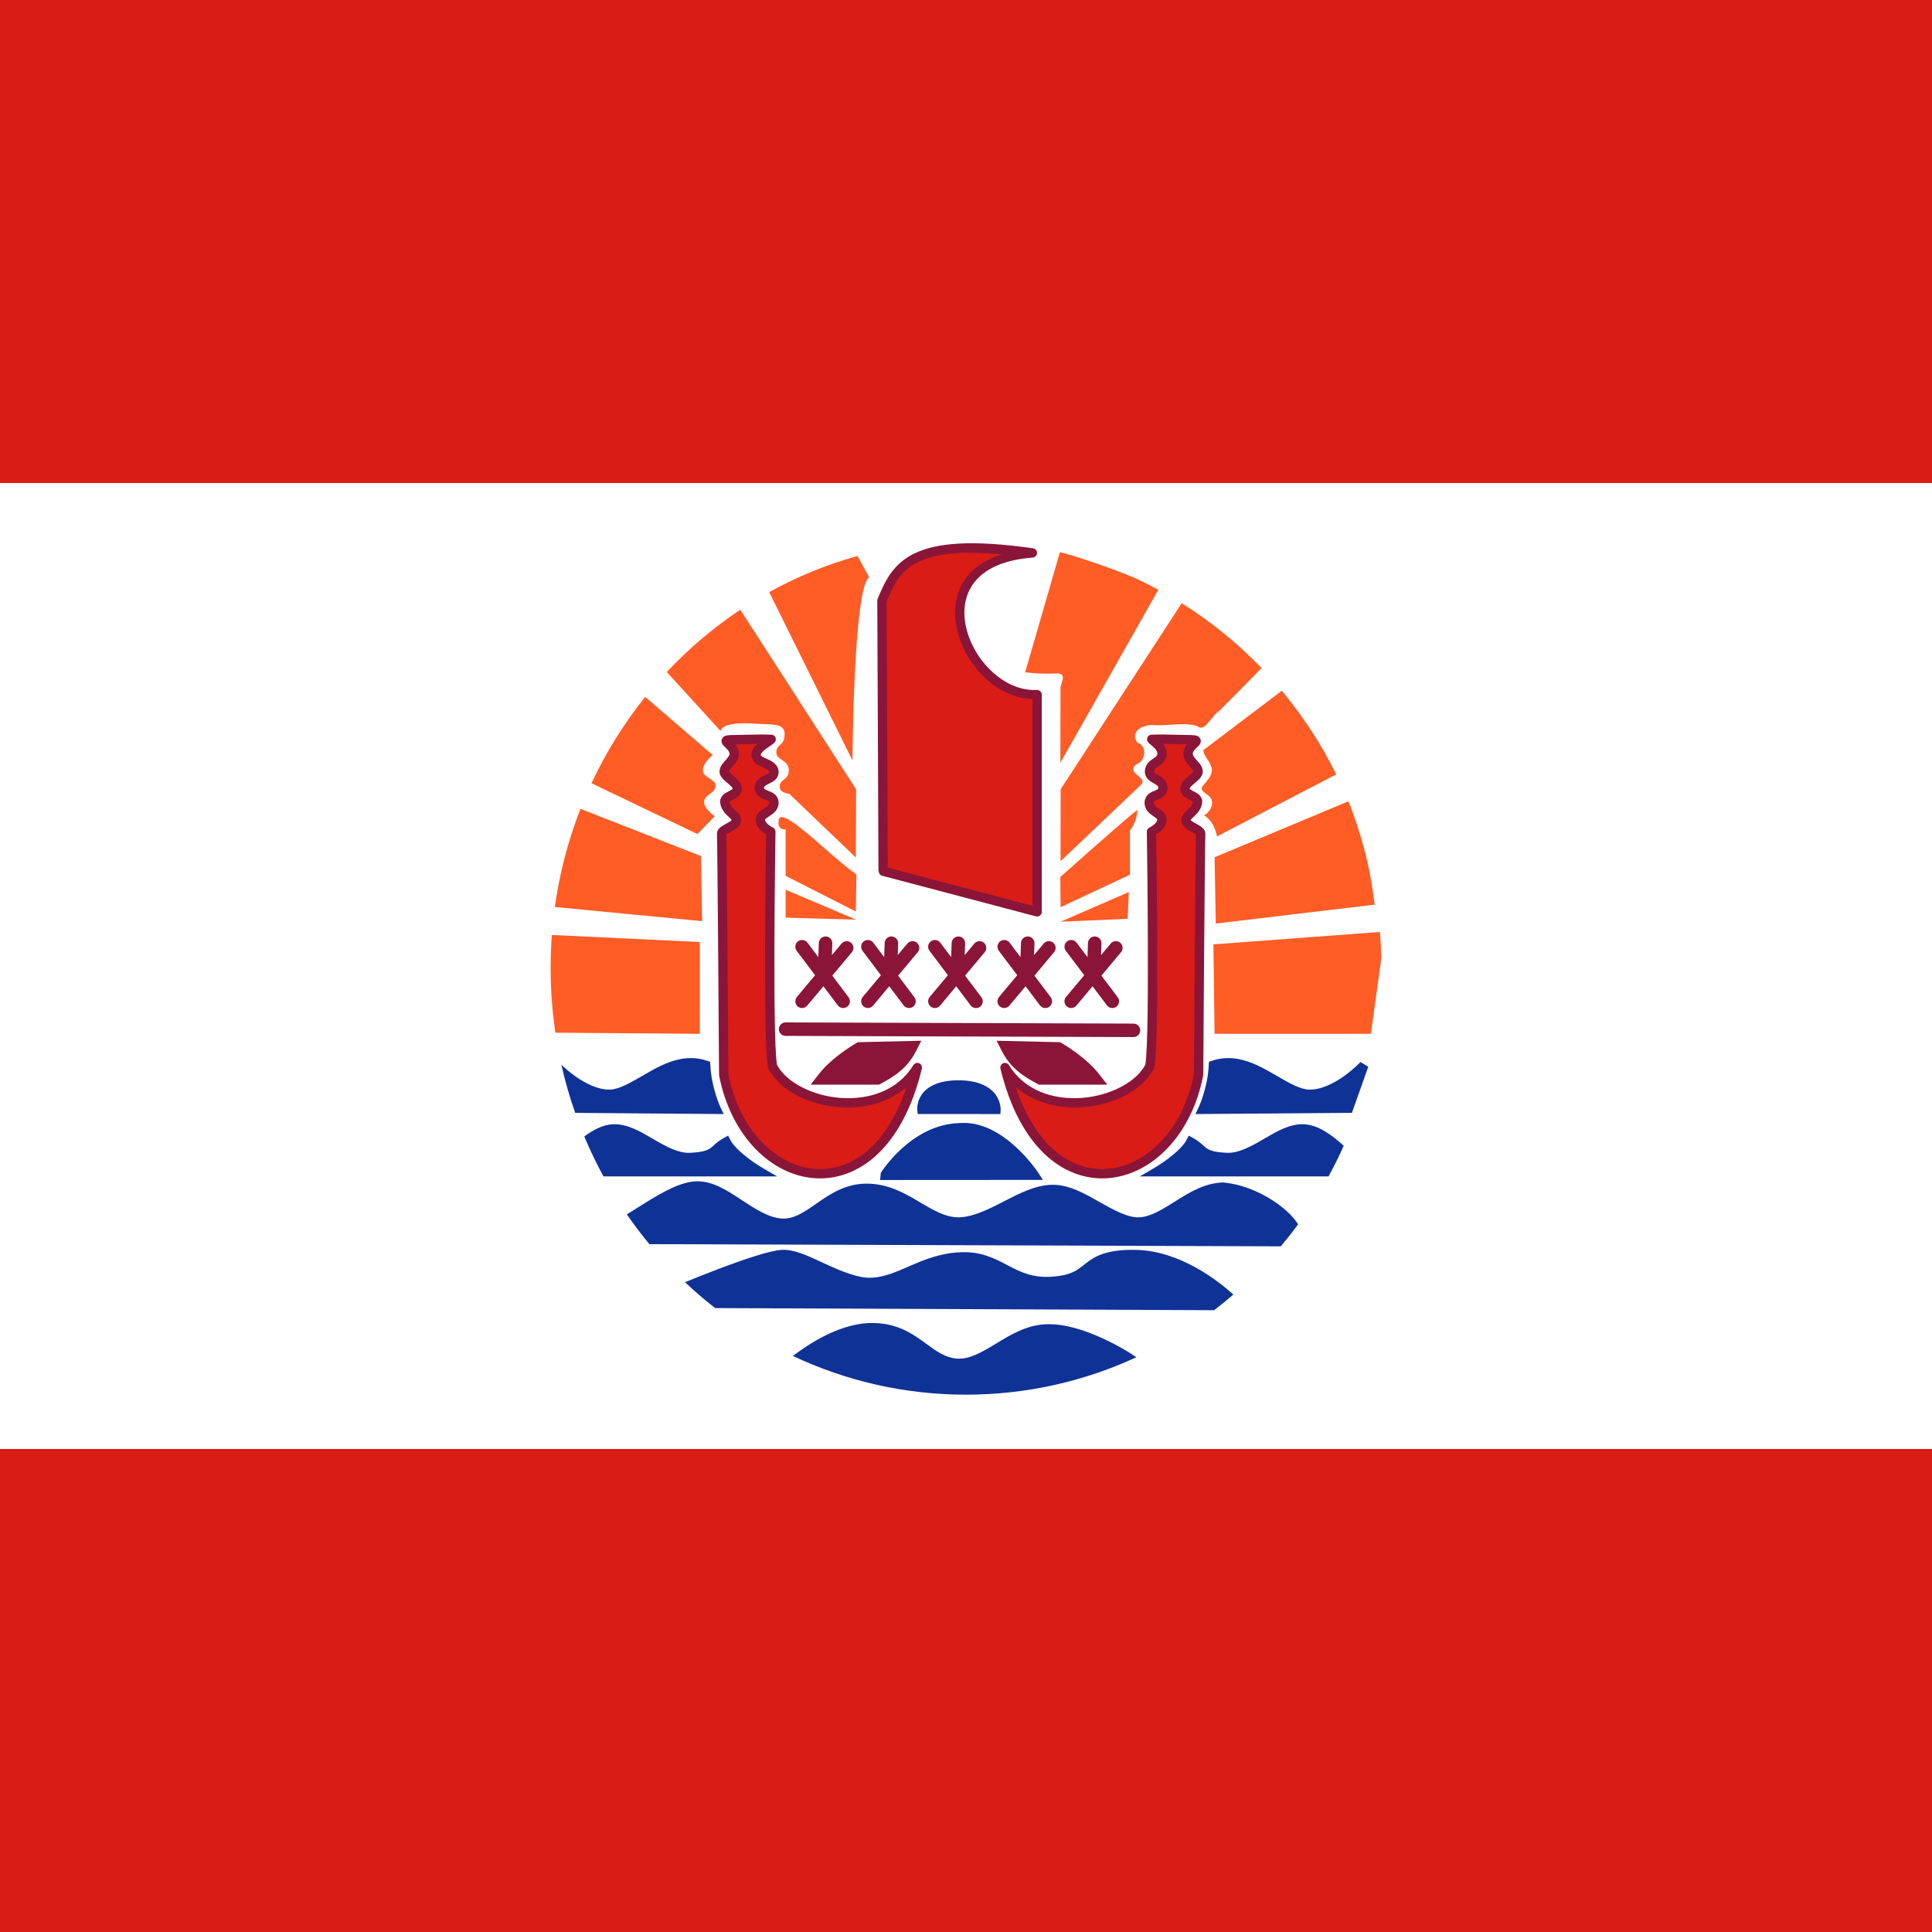 <svg width="120" height="120" viewBox="0 0 120 120" fill="none" xmlns="http://www.w3.org/2000/svg">
<rect x="0" y="0" width="120" height="120" fill="#808080" stroke="none"/>
<g clip-path="url(#clip0_354_510)">
<path d="M0 0H120V120H0V0Z" fill="#D91C16"/>
<path d="M0 30H120V90H0V30Z" fill="white"/>
<path d="M47.776 36.777L52.947 47.228C52.947 47.228 53.012 36.435 53.987 35.856L53.259 34.532C51.333 35.067 49.496 35.824 47.776 36.777Z" fill="#FF5C26"/>
<path d="M45.98 37.87L53.176 49.025L53.158 53.264L49.015 49.296C49.015 49.296 48.425 49.274 48.427 48.858C48.429 48.623 48.553 48.527 48.684 48.425C48.834 48.308 48.994 48.184 48.994 47.838C48.994 47.494 48.774 47.344 48.569 47.204C48.387 47.08 48.217 46.964 48.217 46.727C48.217 46.497 48.324 46.393 48.441 46.279C48.581 46.144 48.735 45.996 48.735 45.603C48.735 45.017 48.197 44.999 47.447 44.974C47.274 44.969 47.09 44.962 46.898 44.949C45.876 44.877 44.873 44.946 44.751 45.398L41.415 41.74C42.785 40.279 44.316 38.979 45.98 37.87Z" fill="#FF5C26"/>
<path d="M65.833 34.298L63.674 41.761C64.347 41.841 65.027 41.862 65.704 41.825C66.118 41.86 66.031 42.135 65.944 42.414C65.902 42.545 65.861 42.677 65.871 42.785L65.862 47.377C67.891 43.793 69.92 40.209 71.949 36.626C71.468 36.367 70.979 36.124 70.481 35.896C69.53 35.491 68.554 35.146 67.574 34.82C67.079 34.646 66.578 34.492 66.072 34.356C65.992 34.337 65.912 34.317 65.833 34.298Z" fill="#FF5C26"/>
<path d="M73.397 37.466L65.88 49.021L65.871 53.492C66.51 52.884 67.15 52.277 67.79 51.671L67.792 51.669L67.795 51.666C68.838 50.678 69.88 49.69 70.918 48.696C71.06 48.495 70.874 48.34 70.684 48.181C70.448 47.984 70.205 47.78 70.572 47.476C71.173 47.287 71.275 46.315 70.642 46.129C70.121 45.363 71.114 44.957 71.74 45.041C72.057 45.055 72.377 45.034 72.698 45.013C73.259 44.976 73.82 44.939 74.362 45.093C74.663 45.381 74.949 45.021 75.236 44.659C75.397 44.456 75.559 44.253 75.724 44.162L75.954 43.931C76.757 43.123 77.561 42.314 78.357 41.497C76.874 39.955 75.209 38.599 73.397 37.466Z" fill="#FF5C26"/>
<path d="M79.616 42.904L74.744 46.589C74.749 46.794 74.868 46.972 74.987 47.151C75.077 47.286 75.167 47.421 75.21 47.568C75.412 47.993 75.083 48.375 74.809 48.693C74.771 48.736 74.735 48.778 74.701 48.819C74.536 49.046 74.746 49.192 74.938 49.326C75.012 49.378 75.083 49.428 75.129 49.48C75.49 49.85 75.175 50.43 74.791 50.645C75.254 50.922 75.488 51.441 75.59 51.951L82.999 48.097C82.07 46.227 80.932 44.485 79.616 42.904Z" fill="#FF5C26"/>
<path d="M85.711 57.886L75.367 58.656L75.44 64.212L85.149 64.212L85.795 59.531C85.783 58.978 85.755 58.43 85.711 57.886Z" fill="#FF5C26"/>
<path d="M34.496 64.143L43.465 64.212V58.512L34.277 58.073C34.227 58.749 34.201 59.432 34.201 60.122C34.201 61.489 34.302 62.831 34.496 64.143Z" fill="#FF5C26"/>
<path d="M34.462 56.336L43.611 57.213L43.538 53.172L36.055 50.237C35.299 52.168 34.758 54.211 34.462 56.336Z" fill="#FF5C26"/>
<path d="M40.073 43.287C38.764 44.922 37.641 46.72 36.738 48.647L43.318 51.804L44.392 50.696C44.392 50.696 43.7 50.225 43.735 49.792C43.741 49.577 43.908 49.452 44.078 49.324C44.256 49.191 44.437 49.054 44.443 48.812C44.45 48.591 44.254 48.468 44.056 48.344C43.862 48.222 43.666 48.1 43.662 47.882C43.61 47.407 44.267 46.898 44.267 46.898L40.073 43.287Z" fill="#FF5C26"/>
<path d="M48.796 51.513V54.399L53.158 56.617L53.194 54.309C52.645 53.936 51.919 53.303 51.197 52.673C49.778 51.435 48.374 50.211 48.358 51.008C48.285 51.585 48.796 51.513 48.796 51.513Z" fill="#FF5C26"/>
<path d="M48.796 56.996V55.264L53.176 57.122L48.796 56.996Z" fill="#FF5C26"/>
<path d="M85.386 56.188C85.263 55.286 85.135 54.386 84.926 53.502C84.646 52.318 84.288 51.153 83.855 50.017C83.839 49.974 83.818 49.933 83.798 49.892C83.778 49.853 83.758 49.814 83.743 49.773L75.44 53.248L75.516 57.362L85.386 56.188Z" fill="#FF5C26"/>
<path d="M70.04 57.068L70.113 55.408L65.879 57.248L70.04 57.068Z" fill="#FF5C26"/>
<path d="M65.858 54.471C65.858 54.471 69.8 50.954 70.639 50.304C70.639 51.026 70.183 51.585 70.183 51.585V54.327L65.876 56.347L65.858 54.471Z" fill="#FF5C26"/>
<path d="M70.583 84.3C67.354 85.794 63.772 86.625 60.001 86.625C56.165 86.625 52.524 85.765 49.252 84.222C50.162 83.525 51.997 82.286 53.937 82.176C54.01 82.172 54.074 82.173 54.13 82.174C54.154 82.175 54.177 82.175 54.198 82.175C55.592 82.175 56.518 82.735 57.271 83.276C57.36 83.34 57.446 83.403 57.531 83.465C58.165 83.928 58.702 84.32 59.41 84.384C60.191 84.454 60.972 83.997 61.865 83.454L61.892 83.438C62.779 82.898 63.77 82.295 64.987 82.251C66.209 82.207 67.517 82.679 68.536 83.15C69.554 83.621 70.287 84.105 70.287 84.105L70.583 84.3Z" fill="#0F3296"/>
<path d="M75.413 81.379L44.418 81.247C43.77 80.741 43.145 80.204 42.547 79.639C43.031 79.44 43.87 79.102 44.78 78.759C45.49 78.492 46.245 78.222 46.914 78.013C47.583 77.804 48.152 77.653 48.562 77.632C49.303 77.593 50.122 77.973 50.985 78.374L50.987 78.375C51.093 78.424 51.2 78.474 51.308 78.523C52.29 78.972 53.306 79.395 54.115 79.363C54.9 79.332 55.623 79.018 56.435 78.666L56.602 78.593C57.484 78.212 58.478 77.813 59.738 77.775C60.965 77.739 61.789 78.171 62.551 78.57L62.646 78.62C63.435 79.032 64.171 79.394 65.417 79.292C66.523 79.201 66.892 78.908 67.333 78.558L67.334 78.557C67.394 78.51 67.455 78.461 67.519 78.412C68.06 77.999 68.8 77.594 70.557 77.632C73.269 77.689 75.613 79.51 76.606 80.407C76.218 80.743 75.82 81.067 75.413 81.379Z" fill="#0F3296"/>
<path d="M79.555 77.412L40.334 77.276C39.842 76.682 39.375 76.065 38.935 75.427C39.116 75.317 39.316 75.191 39.529 75.056C39.712 74.941 39.904 74.819 40.103 74.697C41.133 74.06 42.302 73.373 43.321 73.373C44.302 73.373 45.169 73.945 46.008 74.498L46.044 74.521C46.895 75.081 47.721 75.619 48.527 75.683C49.295 75.743 49.944 75.291 50.726 74.746L50.784 74.706C51.592 74.143 52.536 73.517 53.834 73.517C55.122 73.517 56.129 74.077 57.02 74.603L57.127 74.667C57.973 75.168 58.719 75.609 59.527 75.609C60.377 75.609 61.313 75.154 62.279 74.659L62.406 74.593C63.332 74.117 64.285 73.628 65.283 73.59C66.34 73.549 67.323 74.107 68.242 74.629L68.257 74.638C69.181 75.162 70.046 75.641 70.757 75.61C71.471 75.579 72.208 75.115 73.024 74.601L73.07 74.572C73.904 74.046 74.828 73.485 75.943 73.445L75.96 73.445L75.978 73.446C77.296 73.561 78.626 74.196 79.571 74.932C80.028 75.287 80.395 75.665 80.626 76.047C80.283 76.514 79.926 76.97 79.555 77.412Z" fill="#0F3296"/>
<path d="M35.727 69.123C35.386 68.151 35.098 67.153 34.867 66.132C35.045 66.302 35.354 66.58 35.741 66.854C36.363 67.296 37.178 67.707 37.905 67.676C38.462 67.652 39.138 67.261 39.894 66.824C40.087 66.712 40.285 66.598 40.487 66.486C41.235 66.071 42.075 65.697 42.987 65.72C43.292 65.727 43.604 65.778 43.924 65.887L44.111 65.951L44.12 66.148C44.19 67.596 44.75 68.778 44.75 68.778L44.949 69.196L35.727 69.123Z" fill="#0F3296"/>
<path d="M37.484 73.07C37.046 72.268 36.648 71.44 36.291 70.589C36.838 70.181 37.444 69.859 38.061 69.83C38.927 69.79 39.716 70.249 40.476 70.692L40.585 70.756C41.379 71.217 42.141 71.635 42.847 71.603C43.643 71.568 43.922 71.454 44.124 71.314C44.192 71.266 44.258 71.207 44.333 71.139C44.48 71.006 44.662 70.841 44.966 70.677L45.227 70.536L45.362 70.802C45.541 71.155 46.039 71.617 46.492 71.957C46.944 72.297 47.343 72.53 47.343 72.53L48.267 73.07H37.484Z" fill="#0F3296"/>
<path d="M83.461 71.167C83.171 71.816 82.856 72.45 82.518 73.07H70.793L71.718 72.53C71.718 72.53 72.116 72.297 72.569 71.957C73.022 71.617 73.521 71.155 73.699 70.802L73.834 70.536L74.096 70.677C74.399 70.841 74.581 71.006 74.728 71.139C74.803 71.207 74.868 71.266 74.936 71.314C75.139 71.454 75.418 71.568 76.214 71.603C76.92 71.635 77.683 71.217 78.476 70.756L78.585 70.692C79.345 70.249 80.134 69.79 81 69.83C81.892 69.872 82.759 70.524 83.461 71.167Z" fill="#0F3296"/>
<path d="M75.275 65.887C75.595 65.778 75.907 65.727 76.212 65.72C77.125 65.697 77.964 66.071 78.712 66.486C78.914 66.598 79.111 66.712 79.304 66.823C80.06 67.261 80.737 67.652 81.294 67.676C82.022 67.707 82.837 67.296 83.459 66.854C84.081 66.412 84.501 65.964 84.501 65.964L84.986 66.258L83.969 69.119L74.25 69.196L74.45 68.778C74.45 68.778 75.009 67.596 75.079 66.148L75.088 65.951L75.275 65.887Z" fill="#0F3296"/>
<path d="M59.582 69.757C58.064 69.8 56.845 70.581 56.012 71.337C55.595 71.716 55.271 72.09 55.051 72.372C54.831 72.653 54.709 72.85 54.709 72.85L54.665 73.292L64.78 73.286L64.486 72.838C64.486 72.838 63.949 72.017 63.079 71.225C62.21 70.434 60.986 69.64 59.582 69.757Z" fill="#0F3296"/>
<path d="M59.526 67.099C58.261 67.099 57.577 67.517 57.253 67.98C56.929 68.443 56.974 68.931 56.974 68.931L57 69.193L62.138 69.196L62.151 68.92C62.151 68.92 62.171 68.432 61.829 67.974C61.487 67.515 60.791 67.099 59.526 67.099Z" fill="#0F3296"/>
<path d="M53.276 64.733L57.224 64.642L56.908 65.266C56.346 66.377 55.502 66.883 54.689 67.322L54.596 67.371H50.349L50.875 66.695C51.695 65.643 53.181 64.789 53.181 64.789L53.276 64.733Z" fill="#8A1538"/>
<path d="M62.218 65.266L61.902 64.642L65.85 64.733L65.944 64.789C65.944 64.789 67.431 65.643 68.25 66.696L68.777 67.371H64.53L64.436 67.322C63.624 66.883 62.779 66.377 62.218 65.266Z" fill="#8A1538"/>
<path d="M48.796 63.504C48.741 63.504 48.687 63.515 48.636 63.536C48.585 63.557 48.539 63.587 48.5 63.626C48.461 63.665 48.43 63.711 48.408 63.762C48.387 63.812 48.376 63.867 48.376 63.922C48.376 63.977 48.386 64.031 48.407 64.082C48.428 64.133 48.459 64.179 48.498 64.218C48.536 64.257 48.582 64.288 48.633 64.31C48.684 64.331 48.738 64.342 48.793 64.342L70.402 64.414C70.457 64.414 70.511 64.404 70.562 64.383C70.613 64.362 70.659 64.331 70.698 64.293C70.738 64.254 70.769 64.208 70.79 64.157C70.811 64.106 70.822 64.052 70.822 63.997C70.822 63.942 70.812 63.887 70.791 63.837C70.77 63.786 70.739 63.739 70.701 63.7C70.662 63.661 70.616 63.63 70.565 63.609C70.514 63.588 70.46 63.577 70.405 63.577L48.796 63.504Z" fill="#8A1538"/>
<path d="M50.992 58.277C51.073 58.202 51.181 58.161 51.292 58.165C51.347 58.167 51.401 58.179 51.451 58.202C51.501 58.225 51.546 58.257 51.584 58.297C51.621 58.337 51.65 58.385 51.67 58.436C51.689 58.488 51.698 58.542 51.696 58.597L51.671 59.322L52.27 58.605C52.342 58.52 52.444 58.467 52.554 58.457C52.665 58.447 52.775 58.481 52.86 58.552C52.902 58.587 52.937 58.631 52.962 58.679C52.988 58.728 53.004 58.782 53.008 58.836C53.013 58.891 53.007 58.946 52.991 58.999C52.974 59.051 52.948 59.1 52.913 59.142L51.695 60.599L52.706 61.941C52.773 62.03 52.802 62.142 52.787 62.252C52.771 62.361 52.713 62.461 52.624 62.528C52.536 62.595 52.424 62.623 52.314 62.608C52.204 62.593 52.105 62.534 52.038 62.446L51.144 61.259L50.139 62.461C50.103 62.503 50.06 62.538 50.011 62.563C49.963 62.589 49.909 62.605 49.855 62.609C49.8 62.614 49.745 62.608 49.692 62.592C49.64 62.576 49.591 62.549 49.549 62.514C49.507 62.478 49.472 62.435 49.446 62.386C49.421 62.338 49.405 62.285 49.4 62.23C49.395 62.175 49.401 62.12 49.418 62.067C49.434 62.015 49.461 61.966 49.496 61.924L50.626 60.572L49.483 59.055C49.416 58.966 49.387 58.854 49.403 58.745C49.418 58.635 49.476 58.535 49.565 58.468C49.609 58.435 49.659 58.411 49.712 58.397C49.766 58.383 49.821 58.38 49.876 58.388C49.985 58.403 50.085 58.462 50.151 58.55L50.828 59.449L50.859 58.569C50.863 58.458 50.911 58.353 50.992 58.277Z" fill="#8A1538"/>
<path d="M55.081 58.277C55.162 58.202 55.27 58.161 55.381 58.165C55.436 58.167 55.49 58.179 55.54 58.202C55.59 58.225 55.635 58.257 55.672 58.297C55.71 58.337 55.739 58.385 55.759 58.436C55.778 58.488 55.787 58.542 55.785 58.597L55.76 59.322L56.359 58.605C56.431 58.52 56.533 58.467 56.643 58.457C56.754 58.447 56.864 58.481 56.949 58.552C56.991 58.587 57.026 58.631 57.051 58.679C57.077 58.728 57.092 58.782 57.097 58.836C57.102 58.891 57.096 58.946 57.08 58.999C57.063 59.051 57.037 59.1 57.002 59.142L55.784 60.599L56.795 61.941C56.862 62.03 56.891 62.142 56.876 62.252C56.86 62.361 56.802 62.461 56.713 62.528C56.624 62.595 56.513 62.623 56.403 62.608C56.293 62.593 56.194 62.534 56.127 62.446L55.232 61.259L54.227 62.461C54.192 62.503 54.149 62.538 54.1 62.563C54.051 62.589 53.998 62.605 53.944 62.609C53.889 62.614 53.834 62.608 53.781 62.592C53.728 62.576 53.68 62.549 53.638 62.514C53.595 62.478 53.56 62.435 53.535 62.386C53.51 62.338 53.494 62.285 53.489 62.23C53.484 62.175 53.49 62.12 53.506 62.067C53.523 62.015 53.55 61.966 53.585 61.924L54.715 60.572L53.572 59.055C53.505 58.966 53.476 58.854 53.491 58.745C53.507 58.635 53.565 58.535 53.654 58.468C53.698 58.435 53.748 58.411 53.801 58.397C53.854 58.383 53.91 58.38 53.964 58.388C54.074 58.403 54.173 58.462 54.24 58.55L54.917 59.449L54.948 58.569C54.952 58.458 55 58.353 55.081 58.277Z" fill="#8A1538"/>
<path d="M59.241 58.277C59.322 58.202 59.43 58.161 59.541 58.165C59.596 58.167 59.65 58.179 59.7 58.202C59.75 58.225 59.795 58.257 59.833 58.297C59.871 58.337 59.9 58.385 59.919 58.436C59.938 58.488 59.947 58.542 59.946 58.597L59.92 59.322L60.52 58.605C60.591 58.52 60.693 58.467 60.804 58.457C60.914 58.447 61.024 58.481 61.109 58.552C61.151 58.587 61.186 58.631 61.212 58.679C61.237 58.728 61.253 58.782 61.258 58.836C61.263 58.891 61.257 58.946 61.24 58.999C61.224 59.051 61.197 59.1 61.162 59.142L59.944 60.599L60.956 61.941C61.023 62.03 61.052 62.142 61.036 62.252C61.021 62.362 60.962 62.461 60.874 62.528C60.785 62.595 60.673 62.623 60.563 62.608C60.454 62.593 60.354 62.534 60.287 62.446L59.393 61.259L58.388 62.461C58.353 62.503 58.31 62.538 58.261 62.563C58.212 62.589 58.159 62.605 58.104 62.609C58.049 62.614 57.994 62.608 57.942 62.592C57.889 62.576 57.84 62.549 57.798 62.514C57.756 62.478 57.721 62.435 57.696 62.386C57.67 62.338 57.654 62.285 57.65 62.23C57.645 62.175 57.651 62.12 57.667 62.067C57.684 62.015 57.71 61.966 57.745 61.924L58.876 60.572L57.732 59.055C57.665 58.966 57.636 58.855 57.652 58.745C57.667 58.635 57.726 58.535 57.815 58.468C57.858 58.435 57.908 58.411 57.962 58.397C58.015 58.383 58.071 58.38 58.125 58.388C58.235 58.403 58.334 58.462 58.401 58.55L59.078 59.449L59.109 58.569C59.112 58.458 59.16 58.353 59.241 58.277Z" fill="#8A1538"/>
<path d="M63.548 58.277C63.629 58.202 63.737 58.161 63.848 58.165C63.903 58.167 63.957 58.179 64.007 58.202C64.057 58.225 64.102 58.257 64.14 58.297C64.177 58.337 64.207 58.385 64.226 58.436C64.245 58.488 64.254 58.542 64.252 58.597L64.227 59.322L64.827 58.605C64.898 58.52 65 58.467 65.11 58.457C65.221 58.447 65.331 58.481 65.416 58.552C65.458 58.587 65.493 58.631 65.519 58.679C65.544 58.728 65.56 58.782 65.565 58.836C65.57 58.891 65.564 58.946 65.547 58.999C65.531 59.051 65.504 59.1 65.469 59.142L64.251 60.599L65.263 61.941C65.329 62.03 65.358 62.142 65.343 62.252C65.328 62.361 65.269 62.461 65.18 62.528C65.092 62.595 64.98 62.623 64.87 62.608C64.76 62.593 64.661 62.534 64.594 62.446L63.7 61.259L62.695 62.461C62.66 62.503 62.616 62.538 62.568 62.563C62.519 62.589 62.466 62.605 62.411 62.609C62.356 62.614 62.301 62.608 62.248 62.592C62.196 62.576 62.147 62.549 62.105 62.514C62.063 62.478 62.028 62.435 62.002 62.386C61.977 62.338 61.961 62.285 61.956 62.23C61.951 62.175 61.957 62.12 61.974 62.067C61.99 62.015 62.017 61.966 62.052 61.924L63.182 60.572L62.039 59.055C61.972 58.966 61.943 58.854 61.959 58.745C61.974 58.635 62.032 58.535 62.121 58.468C62.165 58.435 62.215 58.411 62.268 58.397C62.322 58.383 62.377 58.38 62.432 58.388C62.541 58.403 62.641 58.462 62.708 58.55L63.385 59.449L63.415 58.569C63.419 58.458 63.467 58.353 63.548 58.277Z" fill="#8A1538"/>
<path d="M67.709 58.277C67.79 58.202 67.898 58.161 68.009 58.165C68.064 58.167 68.118 58.179 68.168 58.202C68.218 58.225 68.263 58.257 68.301 58.297C68.338 58.337 68.368 58.385 68.387 58.436C68.406 58.488 68.415 58.542 68.413 58.597L68.388 59.322L68.988 58.605C69.059 58.52 69.161 58.467 69.272 58.457C69.382 58.447 69.492 58.481 69.577 58.552C69.619 58.587 69.654 58.631 69.68 58.679C69.705 58.728 69.721 58.782 69.726 58.836C69.731 58.891 69.725 58.946 69.708 58.999C69.692 59.051 69.665 59.1 69.63 59.142L68.412 60.599L69.424 61.941C69.491 62.03 69.519 62.142 69.504 62.252C69.489 62.361 69.43 62.461 69.342 62.528C69.253 62.595 69.141 62.623 69.031 62.608C68.921 62.593 68.822 62.534 68.755 62.446L67.861 61.259L66.856 62.461C66.821 62.503 66.777 62.538 66.729 62.563C66.68 62.589 66.627 62.605 66.572 62.609C66.517 62.614 66.462 62.608 66.409 62.592C66.357 62.576 66.308 62.549 66.266 62.514C66.224 62.478 66.189 62.435 66.163 62.386C66.138 62.338 66.122 62.285 66.117 62.23C66.112 62.175 66.118 62.12 66.135 62.067C66.151 62.015 66.178 61.966 66.213 61.924L67.343 60.572L66.2 59.055C66.133 58.966 66.104 58.854 66.12 58.745C66.135 58.635 66.194 58.535 66.282 58.468C66.326 58.435 66.376 58.411 66.43 58.397C66.483 58.383 66.538 58.38 66.593 58.388C66.703 58.403 66.802 58.462 66.869 58.55L67.546 59.449L67.576 58.569C67.58 58.458 67.628 58.353 67.709 58.277Z" fill="#8A1538"/>
<path d="M54.853 54.111L64.417 56.637V43.144C60.036 43.361 56.386 34.92 64.125 34.343C56.532 33.26 55.656 35.208 54.78 37.301L54.853 54.111Z" fill="#D91C16"/>
<path d="M59.566 33.763C58.375 33.827 57.491 34.042 56.808 34.37C55.442 35.026 54.951 36.141 54.513 37.189C54.498 37.225 54.49 37.263 54.49 37.302L54.563 54.112L54.58 54.095C54.575 54.16 54.593 54.224 54.628 54.277C54.664 54.331 54.717 54.371 54.778 54.391L64.343 56.917C64.385 56.928 64.43 56.929 64.474 56.921C64.517 56.912 64.558 56.893 64.593 56.866C64.629 56.839 64.657 56.805 64.677 56.765C64.696 56.725 64.706 56.681 64.706 56.637V43.144C64.706 43.105 64.698 43.066 64.683 43.03C64.667 42.994 64.645 42.961 64.616 42.934C64.588 42.907 64.554 42.886 64.517 42.873C64.48 42.859 64.441 42.853 64.402 42.855C63.401 42.904 62.424 42.458 61.631 41.728C60.837 40.999 60.24 39.991 60.008 38.977C59.776 37.963 59.902 36.96 60.518 36.17C61.134 35.38 62.265 34.772 64.146 34.632C64.217 34.626 64.284 34.594 64.333 34.543C64.382 34.492 64.411 34.424 64.413 34.352C64.416 34.281 64.392 34.211 64.346 34.157C64.3 34.102 64.236 34.066 64.165 34.056C62.254 33.783 60.757 33.698 59.566 33.763ZM59.603 34.345C60.318 34.306 61.218 34.348 62.214 34.432C61.259 34.746 60.53 35.213 60.061 35.814C59.322 36.762 59.183 37.964 59.444 39.106C59.705 40.248 60.357 41.345 61.239 42.155C62.044 42.895 63.052 43.376 64.126 43.413V56.26L55.141 53.888L55.07 37.368C55.499 36.344 55.888 35.454 57.059 34.892C57.653 34.607 58.467 34.407 59.603 34.345Z" fill="#8A1538"/>
<path d="M56.978 66.307C54.898 69.712 49.337 68.702 48.036 66.325C47.647 66.216 47.877 51.659 47.877 51.659C47.877 51.659 47.256 51.379 47.227 50.932C47.199 50.48 48.072 50.439 48.072 49.86C48.072 49.282 47.18 49.509 47.162 48.927C47.166 48.37 48.115 48.447 48.072 47.933C48.022 47.353 47.01 47.439 46.967 46.905C46.934 46.48 47.691 46.11 47.901 45.919L47.195 45.909L45.602 45.941C44.47 45.943 45.621 46.185 45.605 46.83C45.595 47.252 45.031 47.532 44.981 47.899C44.963 48.275 45.787 48.539 45.797 48.991C45.807 49.394 44.988 49.421 45.017 49.796C45.068 50.429 45.743 50.569 45.733 50.953C45.722 51.336 44.825 51.482 44.822 51.787C44.854 52.379 44.952 66.756 44.952 66.756C46.382 74.08 54.638 75.943 56.978 66.307Z" fill="#D91C16"/>
<path d="M47.188 45.62L45.596 45.652L45.601 45.651C45.455 45.651 45.342 45.656 45.247 45.666C45.153 45.675 45.08 45.676 44.971 45.746C44.916 45.782 44.846 45.854 44.823 45.948C44.799 46.043 44.824 46.126 44.847 46.176C44.894 46.276 44.939 46.31 44.982 46.352C45.154 46.52 45.319 46.673 45.315 46.823C45.315 46.823 45.315 46.823 45.315 46.824C45.313 46.907 45.234 47.031 45.09 47.194C44.946 47.357 44.737 47.542 44.693 47.86C44.692 47.868 44.691 47.877 44.691 47.885C44.681 48.087 44.782 48.244 44.882 48.357C44.981 48.469 45.092 48.557 45.193 48.64C45.294 48.724 45.385 48.803 45.44 48.869C45.494 48.934 45.507 48.972 45.507 48.998C45.507 49 45.522 48.983 45.485 49.015C45.448 49.047 45.365 49.096 45.266 49.147C45.166 49.199 45.052 49.253 44.94 49.348C44.829 49.443 44.712 49.62 44.728 49.819C44.761 50.236 45.016 50.508 45.2 50.68C45.292 50.766 45.368 50.835 45.407 50.882C45.445 50.929 45.442 50.934 45.442 50.945C45.443 50.928 45.452 50.935 45.399 50.98C45.345 51.026 45.246 51.084 45.136 51.144C45.025 51.204 44.905 51.265 44.791 51.349C44.677 51.433 44.534 51.567 44.532 51.785C44.532 51.791 44.532 51.797 44.532 51.803C44.535 51.85 44.541 52.155 44.547 52.604C44.552 53.053 44.559 53.663 44.566 54.378C44.58 55.809 44.594 57.662 44.609 59.496C44.637 63.164 44.662 66.758 44.662 66.758C44.662 66.776 44.664 66.794 44.667 66.812C45.402 70.572 47.907 72.993 50.603 73.181C51.951 73.275 53.334 72.798 54.511 71.683C55.688 70.568 56.664 68.824 57.259 66.375C57.275 66.308 57.267 66.237 57.235 66.176C57.204 66.114 57.152 66.066 57.088 66.04C57.024 66.013 56.953 66.011 56.888 66.032C56.822 66.053 56.766 66.097 56.73 66.156C55.757 67.749 53.97 68.314 52.234 68.195C50.498 68.076 48.865 67.237 48.29 66.186C48.285 66.181 48.279 66.177 48.274 66.173C48.272 66.168 48.264 66.138 48.255 66.092C48.239 65.997 48.221 65.841 48.206 65.642C48.176 65.243 48.153 64.668 48.136 63.981C48.103 62.606 48.096 60.777 48.1 58.952C48.109 55.302 48.167 51.664 48.167 51.664C48.168 51.607 48.152 51.551 48.122 51.504C48.091 51.456 48.048 51.418 47.996 51.395C47.996 51.395 47.87 51.338 47.742 51.236C47.615 51.135 47.522 51.008 47.516 50.914C47.515 50.894 47.507 50.904 47.55 50.862C47.593 50.82 47.685 50.759 47.797 50.687C47.907 50.615 48.038 50.531 48.153 50.4C48.269 50.269 48.362 50.078 48.362 49.861C48.362 49.642 48.251 49.44 48.116 49.329C47.981 49.218 47.842 49.169 47.73 49.125C47.617 49.081 47.531 49.041 47.494 49.012C47.46 48.984 47.457 48.981 47.455 48.924C47.456 48.875 47.46 48.865 47.505 48.826C47.552 48.784 47.647 48.731 47.763 48.674C47.878 48.617 48.013 48.557 48.141 48.444C48.268 48.33 48.378 48.125 48.361 47.909C48.361 47.908 48.361 47.908 48.361 47.908C48.341 47.679 48.208 47.491 48.065 47.377C47.921 47.262 47.768 47.197 47.635 47.137C47.501 47.077 47.385 47.023 47.324 46.977C47.263 46.932 47.26 46.924 47.257 46.882C47.255 46.865 47.261 46.83 47.305 46.767C47.35 46.704 47.43 46.626 47.524 46.551C47.712 46.4 47.932 46.283 48.096 46.134C48.139 46.095 48.169 46.044 48.183 45.987C48.196 45.931 48.193 45.871 48.172 45.817C48.151 45.763 48.115 45.716 48.067 45.682C48.02 45.649 47.963 45.63 47.905 45.63L47.198 45.62C47.195 45.62 47.192 45.62 47.188 45.62ZM47.059 46.202C46.98 46.273 46.899 46.34 46.834 46.43C46.74 46.562 46.663 46.733 46.678 46.928C46.678 46.928 46.678 46.928 46.678 46.928C46.696 47.153 46.835 47.335 46.977 47.442C47.119 47.548 47.268 47.608 47.399 47.666C47.529 47.725 47.641 47.78 47.703 47.83C47.765 47.879 47.777 47.898 47.782 47.958C47.786 47.996 47.793 47.977 47.755 48.01C47.717 48.044 47.623 48.097 47.506 48.154C47.389 48.212 47.25 48.276 47.119 48.393C46.989 48.509 46.874 48.703 46.873 48.925C46.873 48.928 46.873 48.932 46.873 48.935C46.879 49.156 46.994 49.352 47.13 49.462C47.266 49.572 47.405 49.62 47.518 49.664C47.63 49.709 47.715 49.749 47.748 49.776C47.781 49.803 47.782 49.791 47.782 49.861C47.782 49.932 47.766 49.963 47.718 50.017C47.671 50.071 47.585 50.133 47.481 50.2C47.377 50.268 47.257 50.337 47.144 50.448C47.031 50.559 46.925 50.744 46.938 50.95C46.938 50.95 46.938 50.95 46.938 50.951C46.961 51.304 47.193 51.54 47.383 51.691C47.485 51.772 47.514 51.777 47.585 51.816C47.583 51.973 47.529 55.376 47.521 58.95C47.516 60.778 47.524 62.609 47.557 63.994C47.574 64.687 47.597 65.267 47.629 65.685C47.645 65.894 47.662 66.062 47.685 66.192C47.696 66.258 47.708 66.312 47.728 66.371C47.739 66.4 47.751 66.431 47.778 66.471C47.781 66.476 47.797 66.482 47.801 66.488C48.536 67.799 50.317 68.645 52.195 68.773C53.647 68.873 55.174 68.508 56.31 67.519C55.741 69.2 54.977 70.443 54.113 71.262C53.039 72.279 51.83 72.685 50.643 72.603C48.274 72.437 45.942 70.271 45.242 66.719C45.241 66.685 45.217 63.142 45.189 59.492C45.174 57.657 45.159 55.804 45.145 54.373C45.138 53.657 45.132 53.047 45.126 52.597C45.121 52.156 45.117 51.896 45.112 51.79C45.111 51.855 45.081 51.856 45.136 51.815C45.192 51.774 45.297 51.717 45.412 51.654C45.528 51.591 45.655 51.523 45.773 51.423C45.89 51.324 46.017 51.169 46.022 50.961C46.027 50.779 45.943 50.623 45.857 50.516C45.77 50.41 45.676 50.332 45.595 50.256C45.437 50.109 45.338 49.992 45.315 49.79C45.349 49.761 45.433 49.714 45.533 49.662C45.634 49.609 45.752 49.551 45.865 49.453C45.978 49.355 46.091 49.184 46.087 48.985V48.984C46.082 48.784 45.988 48.62 45.885 48.498C45.783 48.375 45.666 48.279 45.562 48.194C45.459 48.108 45.367 48.03 45.316 47.973C45.274 47.926 45.278 47.922 45.278 47.924C45.291 47.87 45.378 47.744 45.525 47.577C45.678 47.403 45.886 47.176 45.894 46.838C45.901 46.578 45.796 46.381 45.675 46.23L47.059 46.202ZM48.114 66.046C48.209 66.072 48.244 66.126 48.259 66.148C48.272 66.167 48.272 66.17 48.272 66.171C48.236 66.112 48.18 66.067 48.114 66.046Z" fill="#8A1538"/>
<path d="M62.42 66.307C64.5 69.712 70.061 68.702 71.361 66.325C71.751 66.216 71.52 51.659 71.52 51.659C71.52 51.659 72.142 51.379 72.17 50.932C72.199 50.48 71.38 50.439 71.38 49.86C71.38 49.282 72.217 49.509 72.235 48.927C72.231 48.37 71.356 48.411 71.398 47.897C71.448 47.317 72.136 47.385 72.175 46.851C72.207 46.391 71.743 46.11 71.533 45.919L72.203 45.909L73.795 45.941C74.927 45.943 73.776 46.185 73.793 46.83C73.803 47.252 74.366 47.532 74.417 47.899C74.435 48.275 73.611 48.539 73.6 48.991C73.591 49.394 74.41 49.421 74.38 49.796C74.329 50.429 73.655 50.569 73.665 50.953C73.675 51.336 74.573 51.482 74.575 51.787C74.544 52.379 74.445 66.756 74.445 66.756C73.015 74.08 64.76 75.943 62.42 66.307Z" fill="#D91C16"/>
<path d="M72.199 45.62L71.528 45.63C71.47 45.631 71.414 45.649 71.367 45.682C71.319 45.716 71.283 45.763 71.262 45.817C71.242 45.871 71.238 45.931 71.251 45.987C71.265 46.044 71.295 46.095 71.338 46.134C71.601 46.373 71.904 46.572 71.886 46.83C71.881 46.901 71.867 46.923 71.83 46.963C71.793 47.004 71.723 47.054 71.63 47.116C71.537 47.178 71.421 47.253 71.316 47.375C71.211 47.496 71.127 47.67 71.11 47.872C71.11 47.872 71.11 47.873 71.11 47.873C71.093 48.083 71.188 48.282 71.305 48.4C71.422 48.519 71.548 48.585 71.655 48.647C71.761 48.708 71.847 48.763 71.891 48.807C71.934 48.85 71.942 48.867 71.944 48.924C71.941 48.986 71.935 48.991 71.905 49.017C71.873 49.044 71.795 49.083 71.689 49.127C71.583 49.172 71.449 49.221 71.32 49.335C71.191 49.448 71.091 49.646 71.091 49.861C71.091 50.074 71.176 50.262 71.284 50.393C71.393 50.524 71.517 50.61 71.621 50.682C71.725 50.754 71.81 50.814 71.849 50.855C71.888 50.895 71.883 50.888 71.881 50.913C71.875 51.008 71.782 51.135 71.655 51.236C71.527 51.338 71.402 51.395 71.402 51.395C71.35 51.418 71.306 51.456 71.276 51.504C71.246 51.551 71.23 51.607 71.231 51.664C71.231 51.664 71.288 55.302 71.297 58.952C71.302 60.777 71.294 62.606 71.261 63.981C71.244 64.668 71.221 65.242 71.191 65.641C71.176 65.841 71.158 65.997 71.142 66.092C71.134 66.138 71.125 66.168 71.124 66.173C71.118 66.177 71.112 66.181 71.107 66.186C70.532 67.237 68.899 68.076 67.163 68.195C65.428 68.314 63.641 67.749 62.668 66.156C62.632 66.097 62.576 66.053 62.51 66.032C62.444 66.011 62.373 66.013 62.31 66.04C62.246 66.066 62.194 66.114 62.163 66.176C62.131 66.237 62.123 66.308 62.139 66.375C62.734 68.824 63.709 70.568 64.886 71.683C66.063 72.798 67.446 73.275 68.794 73.181C71.49 72.993 73.996 70.572 74.73 66.811C74.734 66.794 74.736 66.776 74.736 66.758C74.736 66.758 74.76 63.164 74.788 59.496C74.803 57.662 74.818 55.809 74.832 54.378C74.839 53.663 74.845 53.053 74.851 52.604C74.856 52.155 74.862 51.85 74.865 51.803C74.865 51.797 74.865 51.791 74.865 51.786C74.864 51.568 74.72 51.433 74.607 51.349C74.493 51.265 74.372 51.204 74.262 51.144C74.152 51.084 74.053 51.026 73.999 50.98C73.946 50.935 73.955 50.928 73.955 50.945C73.955 50.934 73.952 50.929 73.991 50.882C74.029 50.835 74.106 50.766 74.198 50.68C74.382 50.508 74.636 50.236 74.669 49.819C74.685 49.62 74.569 49.443 74.457 49.348C74.346 49.253 74.231 49.199 74.132 49.147C74.033 49.096 73.95 49.047 73.913 49.015C73.876 48.983 73.89 49 73.891 48.998C73.891 48.972 73.903 48.934 73.957 48.868C74.012 48.803 74.103 48.724 74.204 48.64C74.305 48.557 74.416 48.469 74.516 48.357C74.615 48.244 74.716 48.087 74.707 47.885C74.707 47.877 74.706 47.868 74.705 47.86C74.661 47.542 74.451 47.357 74.308 47.194C74.164 47.031 74.085 46.907 74.083 46.824C74.083 46.823 74.083 46.823 74.083 46.823C74.079 46.673 74.244 46.52 74.415 46.352C74.458 46.309 74.504 46.276 74.551 46.175C74.574 46.125 74.598 46.042 74.574 45.948C74.551 45.853 74.481 45.781 74.427 45.746C74.318 45.676 74.244 45.675 74.15 45.666C74.057 45.656 73.945 45.652 73.802 45.652H73.796L72.209 45.62C72.206 45.62 72.202 45.62 72.199 45.62ZM72.242 46.2L73.723 46.23C73.602 46.381 73.497 46.578 73.504 46.838C73.512 47.176 73.719 47.403 73.872 47.577C74.019 47.744 74.106 47.87 74.119 47.923C74.119 47.922 74.123 47.926 74.082 47.973C74.031 48.03 73.939 48.108 73.835 48.194C73.731 48.279 73.615 48.375 73.512 48.498C73.41 48.62 73.315 48.784 73.311 48.985C73.306 49.184 73.42 49.355 73.533 49.453C73.646 49.551 73.764 49.609 73.865 49.661C73.965 49.714 74.048 49.761 74.082 49.789C74.059 49.992 73.96 50.109 73.802 50.256C73.721 50.332 73.628 50.409 73.541 50.516C73.454 50.623 73.371 50.779 73.376 50.96C73.381 51.169 73.507 51.324 73.625 51.423C73.742 51.523 73.87 51.591 73.986 51.654C74.101 51.716 74.206 51.774 74.261 51.815C74.317 51.856 74.286 51.855 74.285 51.79C74.28 51.896 74.277 52.156 74.271 52.597C74.266 53.047 74.259 53.657 74.253 54.373C74.239 55.804 74.224 57.657 74.209 59.491C74.181 63.143 74.156 66.69 74.156 66.722C73.454 70.272 71.123 72.437 68.754 72.603C67.567 72.685 66.359 72.279 65.285 71.262C64.421 70.443 63.657 69.2 63.088 67.519C64.224 68.508 65.751 68.872 67.203 68.773C69.08 68.645 70.861 67.799 71.595 66.489C71.6 66.483 71.616 66.476 71.62 66.47C71.647 66.431 71.658 66.4 71.669 66.371C71.69 66.312 71.701 66.257 71.713 66.192C71.736 66.062 71.753 65.894 71.769 65.685C71.801 65.267 71.823 64.687 71.84 63.994C71.874 62.609 71.882 60.778 71.877 58.95C71.868 55.376 71.814 51.973 71.812 51.816C71.883 51.777 71.912 51.772 72.015 51.691C72.205 51.54 72.437 51.304 72.459 50.95C72.459 50.95 72.459 50.95 72.459 50.95C72.472 50.75 72.376 50.567 72.269 50.455C72.162 50.343 72.048 50.272 71.951 50.205C71.854 50.138 71.775 50.077 71.731 50.024C71.687 49.97 71.67 49.937 71.67 49.86C71.67 49.786 71.674 49.795 71.703 49.77C71.731 49.745 71.807 49.706 71.913 49.662C72.019 49.618 72.153 49.568 72.283 49.457C72.413 49.345 72.519 49.151 72.525 48.935C72.525 48.932 72.525 48.928 72.525 48.925C72.524 48.71 72.423 48.52 72.303 48.399C72.183 48.278 72.052 48.208 71.945 48.145C71.837 48.083 71.753 48.029 71.718 47.993C71.682 47.957 71.684 47.968 71.688 47.921C71.695 47.834 71.716 47.799 71.755 47.753C71.794 47.708 71.862 47.658 71.952 47.598C72.042 47.538 72.154 47.468 72.259 47.353C72.363 47.238 72.45 47.067 72.464 46.872C72.484 46.593 72.376 46.378 72.242 46.2ZM71.283 66.046C71.217 66.067 71.161 66.112 71.125 66.171C71.125 66.17 71.126 66.167 71.138 66.148C71.153 66.126 71.188 66.072 71.283 66.046Z" fill="#8A1538"/>
</g>
<defs>
<clipPath id="clip0_354_510">
<rect width="120" height="120" fill="white"/>
</clipPath>
</defs>
</svg>
